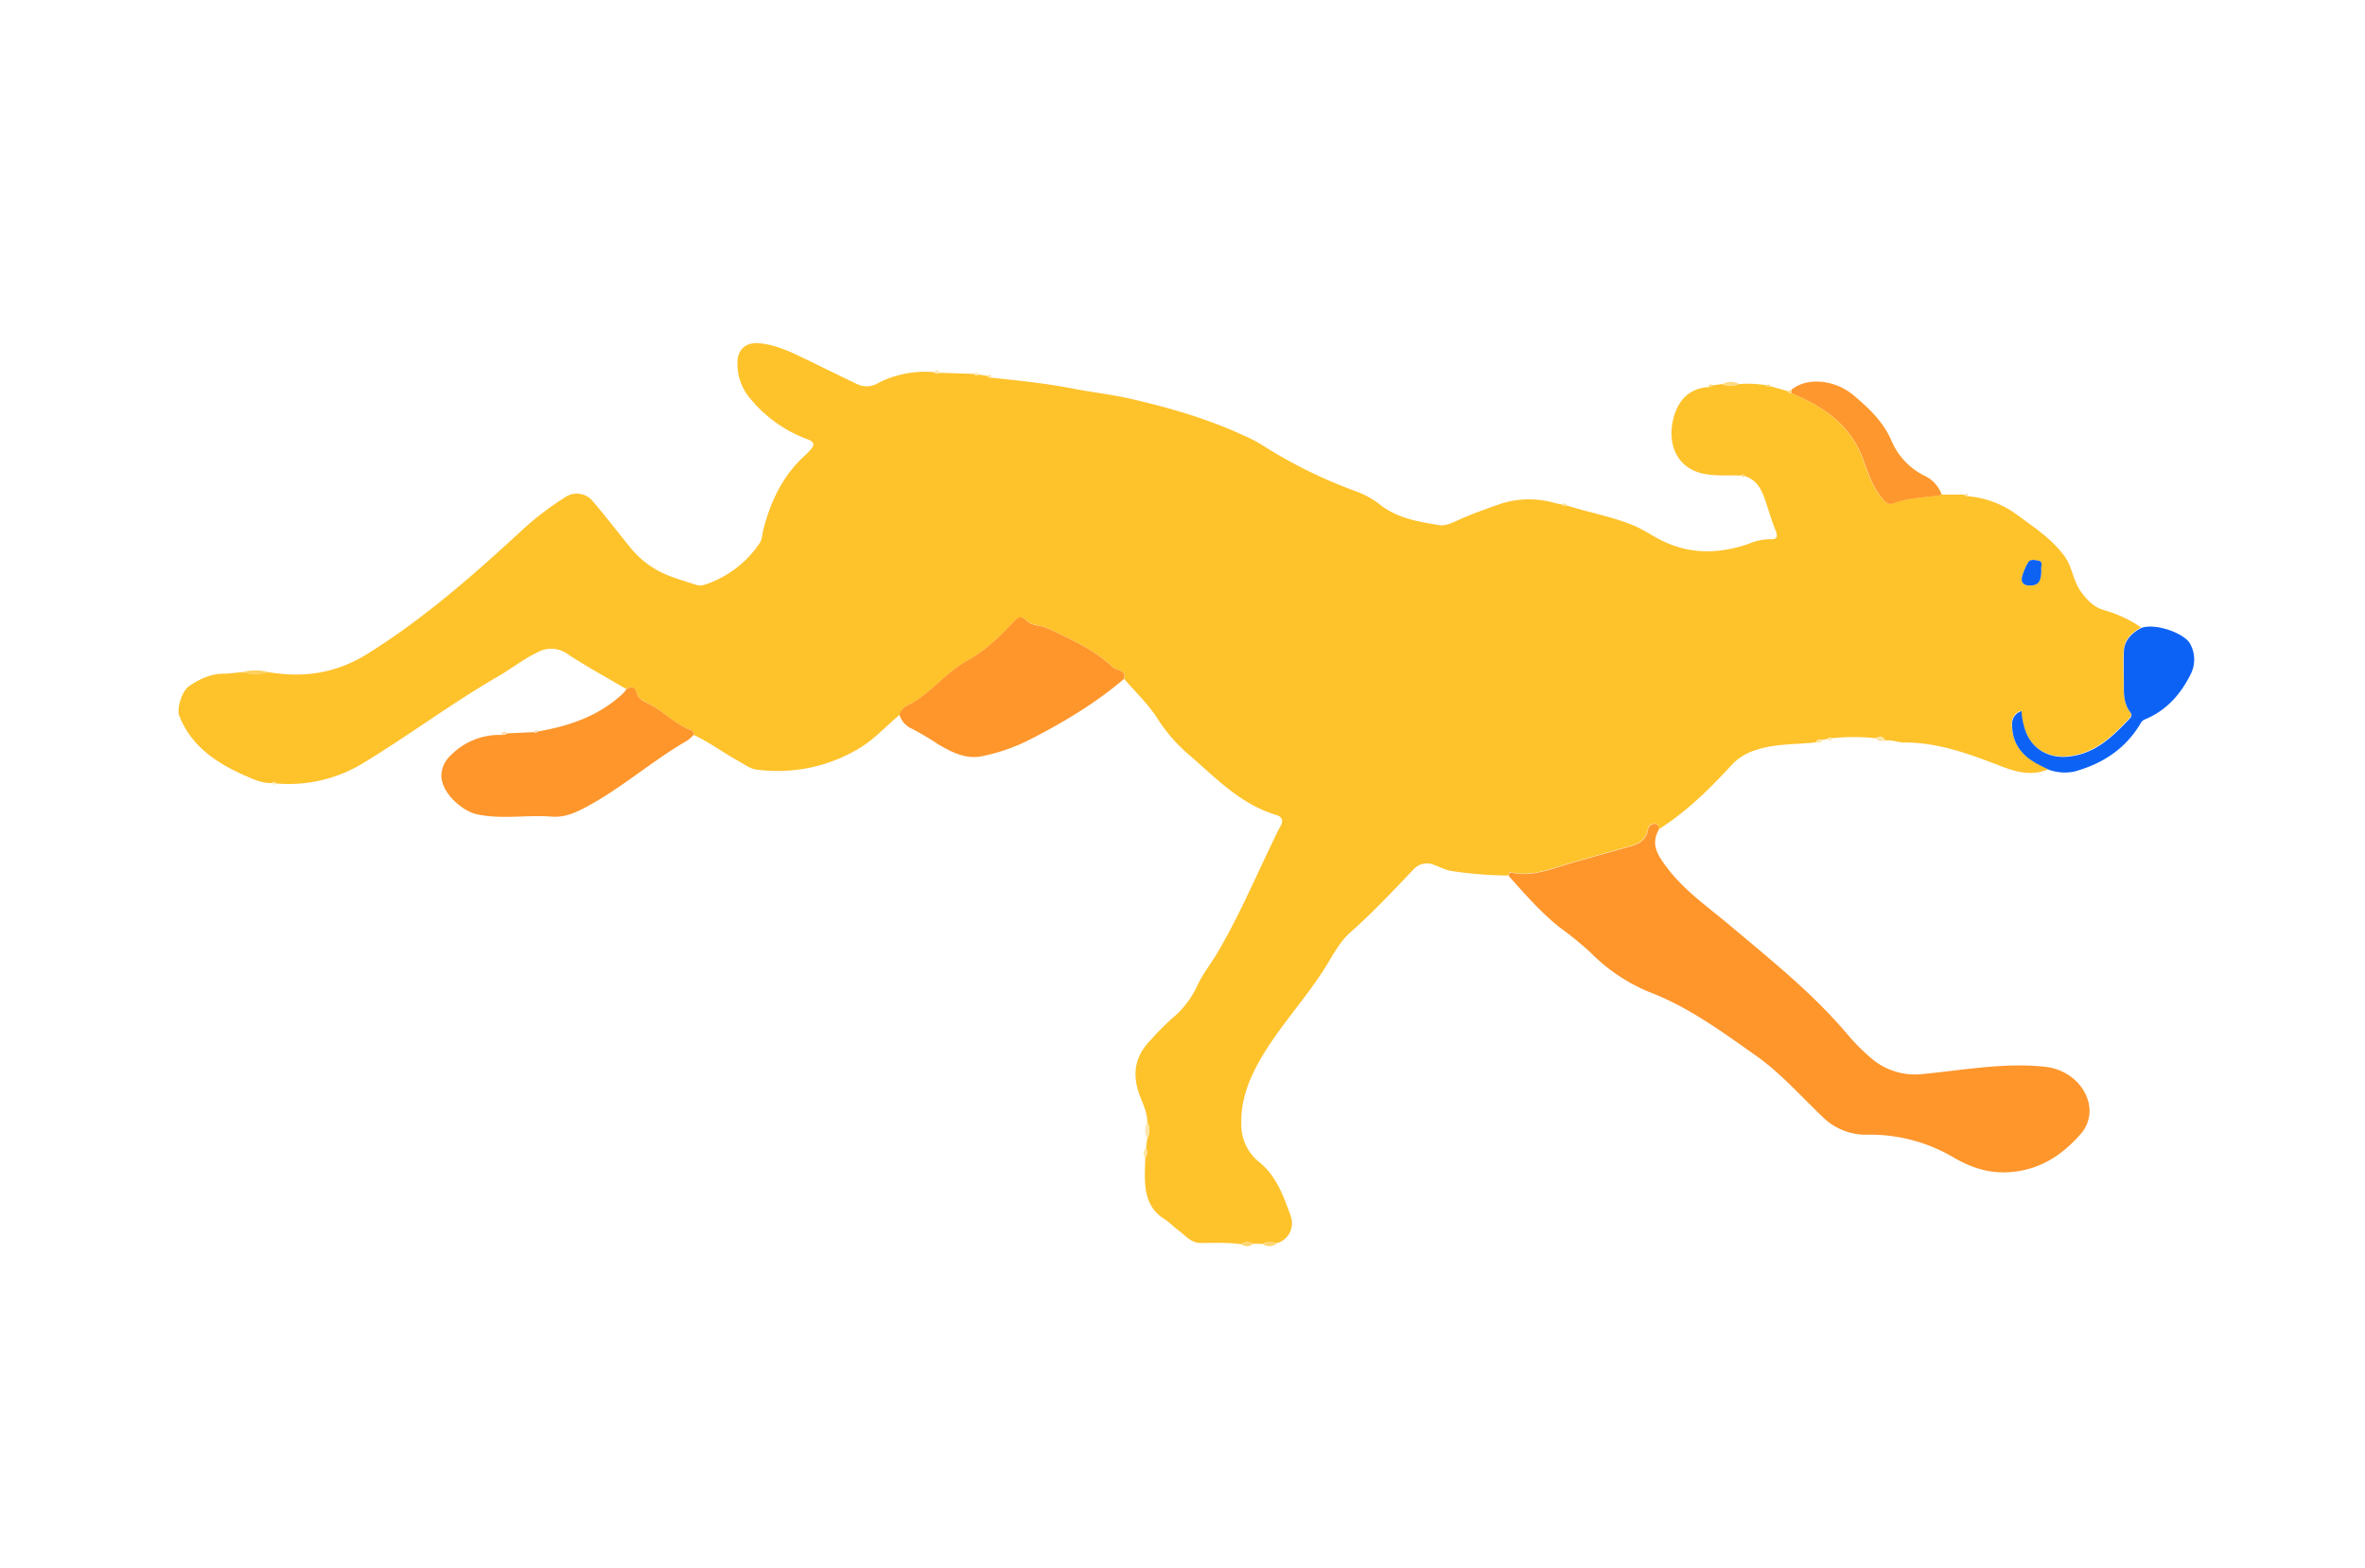 <svg id="Layer_1" data-name="Layer 1" xmlns="http://www.w3.org/2000/svg" viewBox="0 0 670.47 444.58"><defs><style>.cls-1{fill:#fec22b;}.cls-2{fill:#fe962c;}.cls-3{fill:#0c62f5;}.cls-4{fill:#fe972d;}.cls-5{fill:#fed05c;}.cls-6{fill:#fedb83;}.cls-7{fill:#fee6a9;}.cls-8{fill:#fed46c;}.cls-9{fill:#fee4a4;}.cls-10{fill:#fee8b1;}.cls-11{fill:#fed9b3;}.cls-12{fill:#feda7e;}.cls-13{fill:#fedf9e;}.cls-14{fill:#fedf93;}.cls-15{fill:#fee7ae;}.cls-16{fill:#0d62f2;}</style></defs><path class="cls-1" d="M324.9,325.56l.33-2.6a5.33,5.33,0,0,0,0-4.9c0-2.91-1.45-5.42-2.35-8.06-1.9-5.62-1.07-10.46,3.11-14.81a74.35,74.35,0,0,1,6.29-6.39,26.51,26.51,0,0,0,7.22-9.43c1.5-3.23,3.74-6,5.55-9.05,5.9-9.92,10.42-20.53,15.42-30.91.83-1.71,1.59-3.47,2.55-5.11s.34-2.73-1.15-3.17c-9.89-2.94-16.8-10.12-24.25-16.62A46.35,46.35,0,0,1,328.28,204c-2.63-4.25-6.36-7.67-9.58-11.49.63-2.68-2-2.2-3.1-3.23-5.45-5.1-12.13-8.09-18.79-11.18-1.91-.88-4.27-.68-5.78-2.11s-2.51-.86-3.71.41c-3.9,4.17-8,8.11-13.06,10.92-5.5,3.05-9.48,8.05-14.7,11.51-1.61,1.06-4,1.48-4.53,3.88-3.87,3.23-7.2,7-11.68,9.64a44.68,44.68,0,0,1-29,5.86c-1.77-.21-3.43-1.55-5.09-2.45-4.29-2.34-8.22-5.31-12.67-7.39-.11-.41-.13-1.13-.36-1.21-4.28-1.44-7.43-4.7-11.2-7-1.66-1-4-1.66-4.56-3.63s-1.53-1.84-2.92-1.13c-5.55-3.27-11.22-6.35-16.59-9.88a7.87,7.87,0,0,0-8.41-.61c-4.05,1.89-7.53,4.7-11.37,6.92-13.05,7.55-25.13,16.6-38,24.44a40.55,40.55,0,0,1-24.87,5.9c-.31-.45-.67-.58-1.08-.12-2.87.14-5.43-1.06-7.92-2.17-8-3.57-15.07-8.23-18.47-16.88-.81-2,.69-7,2.81-8.46,2.95-2,6.1-3.47,9.79-3.5,1.7,0,3.4-.28,5.1-.43a15,15,0,0,0,7.57,0c10,1.66,19.13.37,28.11-5.22,16.45-10.27,30.76-23,44.89-36.06A87.27,87.27,0,0,1,160.23,141a5.86,5.86,0,0,1,7.88,1.2c3.64,4.28,7.06,8.74,10.61,13.09A25.93,25.93,0,0,0,189,163c2.72,1.15,5.6,1.94,8.42,2.86a3.8,3.8,0,0,0,2.4-.07,29.79,29.79,0,0,0,15.51-11.73c.76-1.11.75-2.37,1-3.59,2.11-8.26,5.6-15.76,12.14-21.54.4-.36.75-.78,1.12-1.18,1.45-1.56,1.48-2.43-.88-3.26a37.89,37.89,0,0,1-16.17-11.65,15,15,0,0,1-3.48-9.82c-.05-3.86,2.38-6.06,6.25-5.69,4.51.44,8.56,2.32,12.57,4.26,5,2.41,9.93,4.88,14.94,7.25a6.2,6.2,0,0,0,6.05-.17,29.3,29.3,0,0,1,15.81-3.15,1.44,1.44,0,0,0,1.75.2l9.7.31a.8.8,0,0,0,1.2.18l2.61.37a1.05,1.05,0,0,0,1.12.52c7.67.83,15.34,1.58,22.93,3.07,5.45,1.07,11,1.65,16.43,2.9,11,2.53,21.87,5.65,32.16,10.43a39.24,39.24,0,0,1,5.08,2.61,135.82,135.82,0,0,0,26.52,13.13,25.35,25.35,0,0,1,6.91,3.76c5,4,11,4.95,17,5.93,1.68.27,3.69-.7,5.38-1.47,3.69-1.68,7.48-3,11.3-4.37a26.24,26.24,0,0,1,16-.45,21.67,21.67,0,0,0,2.13.42.87.87,0,0,0,1.26.28c6.26,2,12.78,3.13,18.9,5.65,2.88,1.19,5.39,3,8.15,4.34,8.14,4,16.41,3.74,24.72.82a15.1,15.1,0,0,1,5.75-1.23c1.76.08,2.53-.37,1.73-2.39-1.21-3-2.1-6.17-3.18-9.25-1-2.83-2.46-5.28-5.55-6.26-.3-.49-.64-.66-1.09-.16-3.24-.13-6.48.14-9.73-.35-8.66-1.3-11.17-8.74-9.53-15.54,1.39-5.77,4.8-8.81,9.89-9.2a1.19,1.19,0,0,0,1.19-.47l2.74-.39a6.87,6.87,0,0,0,4.87,0,32,32,0,0,1,7.64.33.91.91,0,0,0,1.29.3l4.71,1.34a1.18,1.18,0,0,0,1.09.58c9.22,3.79,17,9.14,20.49,19.09,1.23,3.48,2.48,7,4.71,10,.91,1.22,2,2.83,3.66,2.17,4.46-1.76,9.21-1.5,13.77-2.45l6.43,0a1.2,1.2,0,0,0,1.17.47,27.09,27.09,0,0,1,13.5,5c4.86,3.58,10,6.89,13.69,11.82,2.33,3.09,2.5,7.12,4.8,10.26,1.81,2.47,3.66,4.43,6.78,5.29a35.23,35.23,0,0,1,10.27,4.83c-2.79,1.43-4.83,3.48-5,6.78s0,6.34,0,9.51c0,2.72.08,5.38,1.84,7.65.62.79.19,1.41-.3,1.92-4.9,5.13-9.85,10-17.59,10.67-5.21.43-9.77-2.07-11.69-6.93a19.23,19.23,0,0,1-1.26-6,3.74,3.74,0,0,0-2.68,3.89c0,5.15,2.67,8.59,7,11,1.1.6,2.24,1.14,3.35,1.71-4.62,2-9,.84-13.41-.87-8.85-3.4-17.75-6.76-27.46-6.71-1.8,0-3.51-.84-5.34-.56-.63-1.38-1.67-1.1-2.75-.66a59.76,59.76,0,0,0-12.4,0,.82.82,0,0,0-1.22.21l-1.51.25a1.41,1.41,0,0,0-1.84.72c-5.7.65-11.51.3-17.08,2.22a15.17,15.17,0,0,0-6.58,4c-6.32,6.89-12.95,13.43-20.9,18.46-.08-.81,0-1.71-1.25-1.67a1.91,1.91,0,0,0-1.81,1.74c-.55,2.83-2.54,4-5,4.66q-8.59,2.4-17.16,4.86c-5.39,1.55-10.74,3.91-16.62,2.55-.57-.13-.63.51-.74.94a114.35,114.35,0,0,1-15.9-1.25c-1.75-.21-3.41-1.14-5.1-1.74a5.08,5.08,0,0,0-5.93,1.31c-5.82,6.11-11.6,12.25-17.93,17.86-3,2.66-4.84,6.35-6.95,9.72-6,9.61-14,17.8-19.42,27.88-2.82,5.27-4.64,10.72-4.48,16.73a13.4,13.4,0,0,0,5,10.69c5,4,7,9.83,9.06,15.53a5.87,5.87,0,0,1-4,7.54c-1.37-.26-2.73-.54-4,.19l-2.78-.05a2.83,2.83,0,0,0-3.24.16c-3.86-.58-7.76-.33-11.64-.38-2.73,0-4.29-2.16-6.23-3.57-1.39-1-2.57-2.33-4-3.22-3.69-2.25-5.08-5.76-5.42-9.75-.22-2.52,0-5.07,0-7.61A2.85,2.85,0,0,0,324.9,325.56Zm253.8-164c-.24-.83.78-2.3-.94-2.58-1-.16-2.27-.54-2.92.74a18.45,18.45,0,0,0-1.57,3.73c-.41,1.61.26,2.55,2.1,2.59C577.82,166.08,578.68,165,578.7,161.55Z"/><path class="cls-2" d="M427.68,248.37c.11-.43.17-1.07.74-.94,5.88,1.36,11.23-1,16.62-2.55q8.56-2.46,17.16-4.86c2.49-.7,4.48-1.83,5-4.66a1.91,1.91,0,0,1,1.81-1.74c1.21,0,1.17.86,1.25,1.67-2.28,4.11-.42,7.07,2.11,10.46,5,6.75,11.78,11.4,18.09,16.71,11.51,9.68,23.32,19.11,33.12,30.67a59.5,59.5,0,0,0,6.69,6.78A19,19,0,0,0,545,304.58c11.59-1.09,23.12-3.34,34.88-2.05,5.59.62,10.61,4.37,12.13,9.78a9.92,9.92,0,0,1-2.28,9.43c-5.41,6.14-11.88,10.23-20.5,10.69-6,.31-11-1.58-15.89-4.48a46.44,46.44,0,0,0-24-6.17,17.38,17.38,0,0,1-12.53-4.95c-6.31-6-12.07-12.61-19.25-17.65-9.51-6.67-18.83-13.58-29.85-17.8a50.39,50.39,0,0,1-16.86-11.32,97.42,97.42,0,0,0-8.44-6.88C436.89,258.85,432.34,253.57,427.68,248.37Z"/><path class="cls-2" d="M177.59,195.44c1.39-.71,2.29-1,2.92,1.13s2.9,2.63,4.56,3.63c3.77,2.26,6.92,5.52,11.2,7,.23.08.25.8.36,1.21a11.36,11.36,0,0,1-1.81,1.61c-9.91,5.72-18.51,13.41-28.63,18.83-3.12,1.67-6.16,3-9.76,2.74-7.05-.58-14.15.85-21.17-.66-4.44-.95-10.66-6.55-10.1-11.66a8.24,8.24,0,0,1,2.68-5.13,19.31,19.31,0,0,1,14.24-5.73c.59,0,1.23.08,1.7-.45l7.52-.34a.85.85,0,0,0,1.2-.2c8.93-1.53,17.28-4.38,24.08-10.72A12.12,12.12,0,0,0,177.59,195.44Z"/><path class="cls-2" d="M255,202.71c.53-2.4,2.92-2.82,4.53-3.88,5.22-3.46,9.2-8.46,14.7-11.51,5.06-2.81,9.16-6.75,13.06-10.92,1.2-1.27,2.06-2,3.71-.41s3.87,1.23,5.78,2.11c6.66,3.09,13.34,6.08,18.79,11.18,1.09,1,3.73.55,3.1,3.23-8.3,7.1-17.63,12.61-27.33,17.53a53.15,53.15,0,0,1-12.81,4.38c-4.56,1-8.71-1.06-12.53-3.34a82.75,82.75,0,0,0-7.49-4.43A6.28,6.28,0,0,1,255,202.71Z"/><path class="cls-3" d="M580.78,218.26c-1.11-.57-2.25-1.11-3.35-1.71-4.33-2.37-7-5.81-7-11a3.74,3.74,0,0,1,2.68-3.89,19.23,19.23,0,0,0,1.26,6c1.92,4.86,6.48,7.36,11.69,6.93,7.74-.65,12.69-5.54,17.59-10.67.49-.51.92-1.13.3-1.92-1.76-2.27-1.88-4.93-1.84-7.65,0-3.17-.09-6.34,0-9.51s2.17-5.35,5-6.78c3.82-1.4,12,1.38,13.76,4.47a9.18,9.18,0,0,1,.1,8.82C618.13,197,614.1,201.51,608.1,204a2.15,2.15,0,0,0-1.17,1c-4.3,7.36-10.93,11.65-19,13.83A13.45,13.45,0,0,1,580.78,218.26Z"/><path class="cls-4" d="M550.47,140.31c-4.56.95-9.31.69-13.77,2.45-1.66.66-2.75-.95-3.66-2.17-2.23-3-3.48-6.53-4.71-10-3.52-10-11.27-15.3-20.49-19.09l.06-1c4.5-3.66,12.36-2.83,17.7,1.69,4.31,3.64,8.37,7.49,10.64,12.83a19.58,19.58,0,0,0,9.58,10A9.35,9.35,0,0,1,550.47,140.31Z"/><path class="cls-5" d="M76.17,190.66a15,15,0,0,1-7.57,0A13.45,13.45,0,0,1,76.17,190.66Z"/><path class="cls-6" d="M493.11,108.94a6.87,6.87,0,0,1-4.87,0A4.94,4.94,0,0,1,493.11,108.94Z"/><path class="cls-7" d="M325.23,318.06a5.33,5.33,0,0,1,0,4.9A6.14,6.14,0,0,1,325.23,318.06Z"/><path class="cls-8" d="M358,352.83c1.31-.73,2.67-.45,4-.19A3.51,3.51,0,0,1,358,352.83Z"/><path class="cls-8" d="M352,352.94a2.83,2.83,0,0,1,3.24-.16A2.85,2.85,0,0,1,352,352.94Z"/><path class="cls-9" d="M531.82,209.46c1.08-.44,2.12-.72,2.75.66C533.63,210,532.56,210.42,531.82,209.46Z"/><path class="cls-7" d="M324.9,325.56a2.85,2.85,0,0,1-.21,2.85A2,2,0,0,1,324.9,325.56Z"/><path class="cls-10" d="M266.52,105.71a1.44,1.44,0,0,1-1.75-.2C265.44,104.77,266,104.93,266.52,105.71Z"/><path class="cls-11" d="M143.78,207.92c-.47.53-1.11.41-1.7.45C142.43,207.4,143,207.22,143.78,207.92Z"/><path class="cls-9" d="M514.85,210.6a1.41,1.41,0,0,1,1.84-.72C516.29,210.69,515.57,210.62,514.85,210.6Z"/><path class="cls-10" d="M277.42,106.2a.8.8,0,0,1-1.2-.18C276.73,105.36,277.09,105.7,277.42,106.2Z"/><path class="cls-10" d="M281.15,107.09a1.05,1.05,0,0,1-1.12-.52C280.86,105.79,281,106.54,281.15,107.09Z"/><path class="cls-6" d="M485.5,109.29a1.19,1.19,0,0,1-1.19.47C484.52,109.13,484.81,108.72,485.5,109.29Z"/><path class="cls-6" d="M502,109.57a.91.91,0,0,1-1.29-.3C501.34,108.73,501.7,109.12,502,109.57Z"/><path class="cls-6" d="M507.9,110.51l-.06,1a1.18,1.18,0,0,1-1.09-.58Z"/><path class="cls-12" d="M493.68,134.85c.45-.5.79-.33,1.09.16C494.34,135.41,494,135.32,493.68,134.85Z"/><path class="cls-13" d="M558.07,140.81a1.2,1.2,0,0,1-1.17-.47C557.61,139.69,557.87,140.17,558.07,140.81Z"/><path class="cls-14" d="M444.25,143.33a.87.87,0,0,1-1.26-.28C443.56,142.47,443.91,142.86,444.25,143.33Z"/><path class="cls-11" d="M152.5,207.38a.85.85,0,0,1-1.2.2C151.63,207.1,152,206.75,152.5,207.38Z"/><path class="cls-9" d="M518.2,209.63a.82.82,0,0,1,1.22-.21C519.09,209.91,518.73,210.27,518.2,209.63Z"/><path class="cls-15" d="M77.29,222.09c.41-.46.77-.33,1.08.12C78,222.7,77.6,222.6,77.29,222.09Z"/><path class="cls-16" d="M578.7,161.55c0,3.48-.88,4.53-3.33,4.48-1.84,0-2.51-1-2.1-2.59a18.45,18.45,0,0,1,1.57-3.73c.65-1.28,1.93-.9,2.92-.74C579.48,159.25,578.46,160.72,578.7,161.55Z"/></svg>